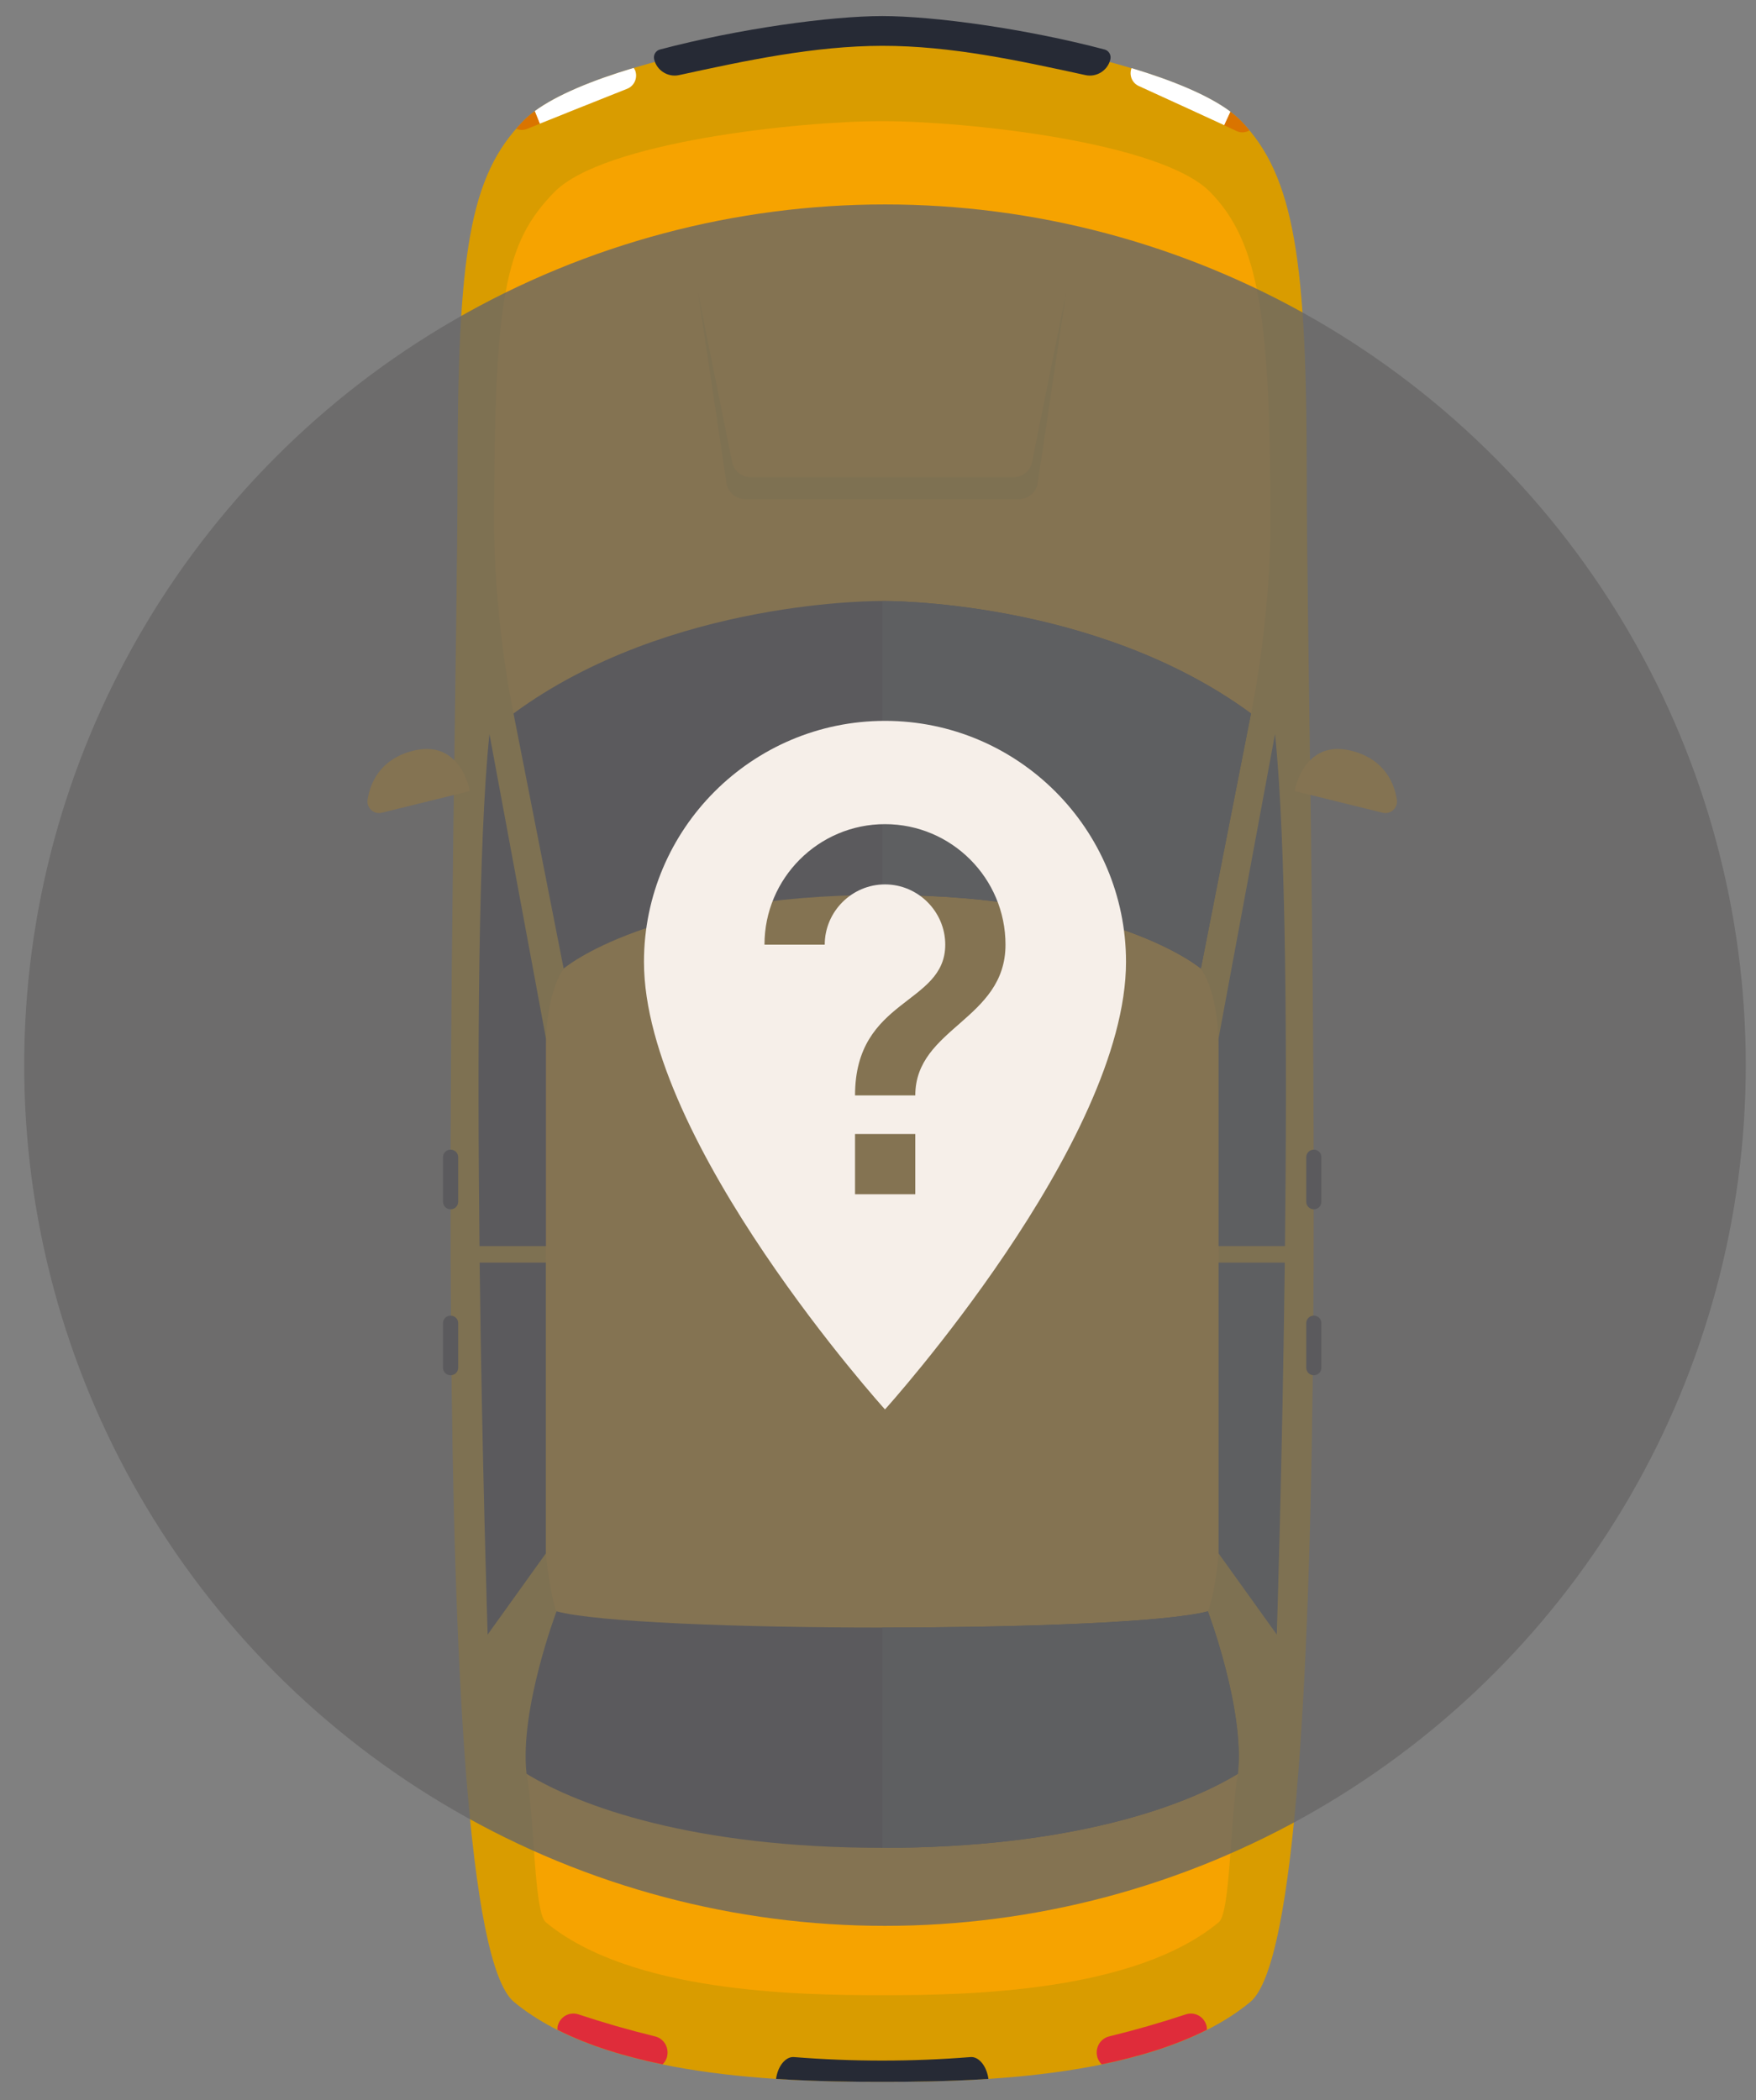 <svg width="51" height="61" viewBox="0 0 51 61" fill="none" xmlns="http://www.w3.org/2000/svg">
<rect x="0" y="0" width="51" height="61" fill="#808080" stroke="none"/>
<path d="M37.953 13.822C37.953 7.655 37.608 5.118 36.045 3.516C34.483 1.915 28.256 0.79 25.62 0.79C22.985 0.79 16.758 1.915 15.196 3.516C13.633 5.118 13.288 7.343 13.288 13.822C13.288 22.696 12.237 55.919 14.929 58.149C17.62 60.379 22.913 60.469 25.62 60.469C28.328 60.469 33.621 60.379 36.312 58.149C39.004 55.919 37.953 22.696 37.953 13.822Z" fill="#D99C00"/>
<path d="M36.897 15.223C36.897 9.254 36.581 7.047 35.153 5.583C33.725 4.119 28.033 3.519 25.624 3.519C23.215 3.519 17.524 4.119 16.096 5.583C14.667 7.047 14.352 8.594 14.352 15.223C14.352 16.603 14.508 18.68 14.915 20.729C15.677 22.467 16.086 25.34 16.371 28.139C16.046 28.595 15.854 29.495 15.854 30.448C15.424 31.749 15.745 34.498 15.854 36.195C15.86 36.288 15.848 36.583 15.854 36.675C15.854 36.675 15.597 42.534 15.854 45.12C15.916 45.746 16.058 46.612 16.167 46.806C16.257 47.601 15.185 50.916 15.296 51.526C15.52 52.751 15.507 55.548 15.851 55.833C18.311 57.872 23.149 57.953 25.624 57.953C28.099 57.953 32.937 57.872 35.397 55.833C35.742 55.548 35.728 52.751 35.952 51.526C36.064 50.916 34.992 47.601 35.081 46.806C35.249 46.347 35.332 45.746 35.394 45.12C35.652 42.534 35.394 36.675 35.394 36.675C35.4 36.583 35.388 36.288 35.394 36.195C35.503 34.498 35.825 31.749 35.394 30.448C35.394 29.495 35.203 28.595 34.877 28.139C35.162 25.34 35.571 22.467 36.333 20.729C36.741 18.68 36.897 16.603 36.897 15.223Z" fill="#F6A300"/>
<path d="M15.856 36.195V30.163L14.215 21.32C13.887 24.492 13.863 30.651 13.926 36.195H15.856Z" fill="#262A35"/>
<path d="M13.93 36.674C14.001 42.474 14.163 47.477 14.163 47.477L15.854 45.119V36.674H13.93Z" fill="#262A35"/>
<path d="M25.623 17.457C25.623 17.457 19.464 17.378 14.914 20.723L16.37 28.133C16.37 28.133 18.874 25.994 25.623 25.994C32.372 25.994 34.876 28.133 34.876 28.133L36.332 20.723C31.782 17.378 25.623 17.457 25.623 17.457Z" fill="#262A35"/>
<path d="M35.391 36.195V30.163L37.031 21.32C37.359 24.492 37.383 30.651 37.32 36.195H35.391Z" fill="#353F4B"/>
<path d="M37.315 36.674C37.243 42.474 37.082 47.477 37.082 47.477L35.391 45.119V36.674H37.315Z" fill="#353F4B"/>
<path d="M35.078 46.802C32.782 47.431 18.459 47.431 16.164 46.802C16.164 46.802 15.083 49.658 15.293 51.522C16.846 52.469 20.137 53.672 25.621 53.672C31.104 53.672 34.395 52.469 35.948 51.522C36.158 49.658 35.078 46.802 35.078 46.802Z" fill="#262A35"/>
<path d="M13.644 22.977L11.088 23.607C10.857 23.665 10.638 23.464 10.676 23.224C10.751 22.755 11.02 22.083 11.929 21.824C13.386 21.408 13.644 22.977 13.644 22.977Z" fill="#F6A300"/>
<path d="M37.602 22.977L40.158 23.607C40.389 23.665 40.607 23.464 40.569 23.224C40.495 22.755 40.225 22.083 39.316 21.824C37.859 21.408 37.602 22.977 37.602 22.977Z" fill="#F6A300"/>
<path d="M34.878 28.133L36.334 20.723C31.784 17.378 25.625 17.457 25.625 17.457V25.994C32.374 25.994 34.878 28.133 34.878 28.133Z" fill="#353F4B"/>
<path d="M35.082 46.802C35.004 46.823 34.92 46.841 34.833 46.858C34.809 46.863 34.779 46.867 34.754 46.872C34.702 46.881 34.652 46.891 34.597 46.898C33.022 47.148 29.326 47.273 25.625 47.273V53.672C31.108 53.672 34.399 52.469 35.953 51.522C36.163 49.658 35.082 46.802 35.082 46.802Z" fill="#353F4B"/>
<path d="M28.188 59.749C26.479 59.885 24.767 59.885 23.058 59.749C22.819 59.73 22.59 60.008 22.539 60.383C23.711 60.46 24.79 60.469 25.623 60.469C26.456 60.469 27.535 60.46 28.707 60.383C28.656 60.008 28.427 59.73 28.188 59.749Z" fill="#262A35"/>
<path d="M19.375 59.73C19.376 59.726 19.377 59.724 19.377 59.72C19.433 59.462 19.275 59.209 19.024 59.148C18.277 58.966 17.535 58.753 16.8 58.509C16.555 58.428 16.291 58.559 16.208 58.81C16.207 58.813 16.206 58.816 16.205 58.819C16.189 58.864 16.189 58.91 16.188 58.956C17.1 59.417 18.154 59.738 19.244 59.961C19.305 59.897 19.356 59.823 19.375 59.73Z" fill="#DF2C3A"/>
<path d="M35.032 58.81C34.949 58.559 34.686 58.428 34.44 58.509C33.705 58.753 32.964 58.966 32.216 59.148C31.965 59.209 31.807 59.462 31.863 59.72C31.863 59.724 31.864 59.726 31.865 59.73C31.885 59.823 31.935 59.897 31.996 59.961C33.087 59.738 34.14 59.417 35.053 58.956C35.051 58.91 35.05 58.864 35.036 58.819C35.035 58.816 35.033 58.813 35.032 58.81Z" fill="#DF2C3A"/>
<path d="M31.528 2.182C31.847 2.251 32.17 2.048 32.247 1.731C32.247 1.728 32.248 1.725 32.249 1.723C32.278 1.598 32.205 1.471 32.081 1.438C29.779 0.83 27.122 0.467 25.624 0.467C24.126 0.467 21.469 0.83 19.167 1.438C19.043 1.471 18.969 1.598 18.999 1.723C19 1.726 19 1.729 19.001 1.732C19.077 2.048 19.401 2.251 19.72 2.182C21.656 1.76 23.653 1.333 25.624 1.331C27.612 1.329 29.574 1.756 31.528 2.182Z" fill="#262A35"/>
<path d="M29.971 13.431C29.922 13.679 29.689 13.862 29.424 13.862H21.813C21.548 13.862 21.316 13.679 21.266 13.431L20.273 8.5L21.097 14.025C21.138 14.298 21.372 14.5 21.648 14.5H29.59C29.865 14.5 30.1 14.298 30.14 14.025L30.964 8.5L29.971 13.431Z" fill="#D99C00"/>
<path d="M15.676 3.593C15.552 3.643 15.428 3.692 15.305 3.742C16.272 3.353 17.242 2.965 18.212 2.58C18.426 2.496 18.53 2.254 18.445 2.041C18.444 2.039 18.443 2.036 18.442 2.034C18.433 2.01 18.416 1.994 18.403 1.973C17.211 2.33 16.174 2.755 15.529 3.228C15.578 3.35 15.627 3.471 15.676 3.593Z" fill="white"/>
<path d="M15.306 3.744C15.43 3.694 15.553 3.644 15.678 3.595C15.629 3.473 15.58 3.351 15.531 3.23C15.404 3.323 15.291 3.419 15.197 3.515C15.125 3.589 15.059 3.665 14.992 3.741C15.089 3.781 15.201 3.786 15.306 3.744Z" fill="#DA7400"/>
<path d="M33.075 2.499C34.025 2.932 34.974 3.367 35.921 3.805C35.8 3.749 35.679 3.693 35.558 3.637C35.618 3.506 35.679 3.376 35.739 3.245C35.1 2.767 34.06 2.338 32.863 1.978C32.787 2.18 32.875 2.408 33.075 2.499Z" fill="white"/>
<path d="M35.736 3.248C35.675 3.379 35.615 3.51 35.555 3.641C35.676 3.696 35.797 3.752 35.918 3.808C36.043 3.866 36.178 3.85 36.29 3.788C36.212 3.695 36.132 3.603 36.047 3.516C35.958 3.425 35.853 3.336 35.736 3.248Z" fill="#DA7400"/>
<path d="M13.089 35.125H13.085C12.965 35.125 12.867 35.027 12.867 34.907V33.611C12.867 33.49 12.965 33.393 13.085 33.393H13.089C13.21 33.393 13.307 33.49 13.307 33.611V34.907C13.307 35.027 13.21 35.125 13.089 35.125Z" fill="#262A35"/>
<path d="M13.089 39.945H13.085C12.965 39.945 12.867 39.848 12.867 39.728V38.431C12.867 38.311 12.965 38.214 13.085 38.214H13.089C13.21 38.214 13.307 38.311 13.307 38.431V39.728C13.307 39.848 13.21 39.945 13.089 39.945Z" fill="#262A35"/>
<path d="M38.159 35.125H38.155C38.035 35.125 37.938 35.027 37.938 34.907V33.611C37.938 33.49 38.035 33.393 38.155 33.393H38.159C38.28 33.393 38.377 33.49 38.377 33.611V34.907C38.377 35.027 38.28 35.125 38.159 35.125Z" fill="#262A35"/>
<path d="M38.159 39.945H38.155C38.035 39.945 37.938 39.848 37.938 39.728V38.431C37.938 38.311 38.035 38.214 38.155 38.214H38.159C38.28 38.214 38.377 38.311 38.377 38.431V39.728C38.377 39.848 38.28 39.945 38.159 39.945Z" fill="#262A35"/>
<circle opacity="0.8" cx="25.703" cy="30.938" r="25" fill="#686767"/>
<path d="M25.703 20.938C21.843 20.938 18.703 24.078 18.703 27.938C18.703 33.188 25.703 40.938 25.703 40.938C25.703 40.938 32.703 33.188 32.703 27.938C32.703 24.078 29.563 20.938 25.703 20.938ZM26.583 34.688H24.833V32.938H26.583V34.688ZM26.583 31.817H24.833C24.833 28.977 27.453 29.198 27.453 27.438C27.453 26.477 26.663 25.688 25.703 25.688C24.743 25.688 23.953 26.477 23.953 27.438H22.203C22.203 25.508 23.773 23.938 25.703 23.938C27.633 23.938 29.203 25.508 29.203 27.438C29.203 29.628 26.583 29.848 26.583 31.817Z" fill="#F6EFE9"/>
</svg>
